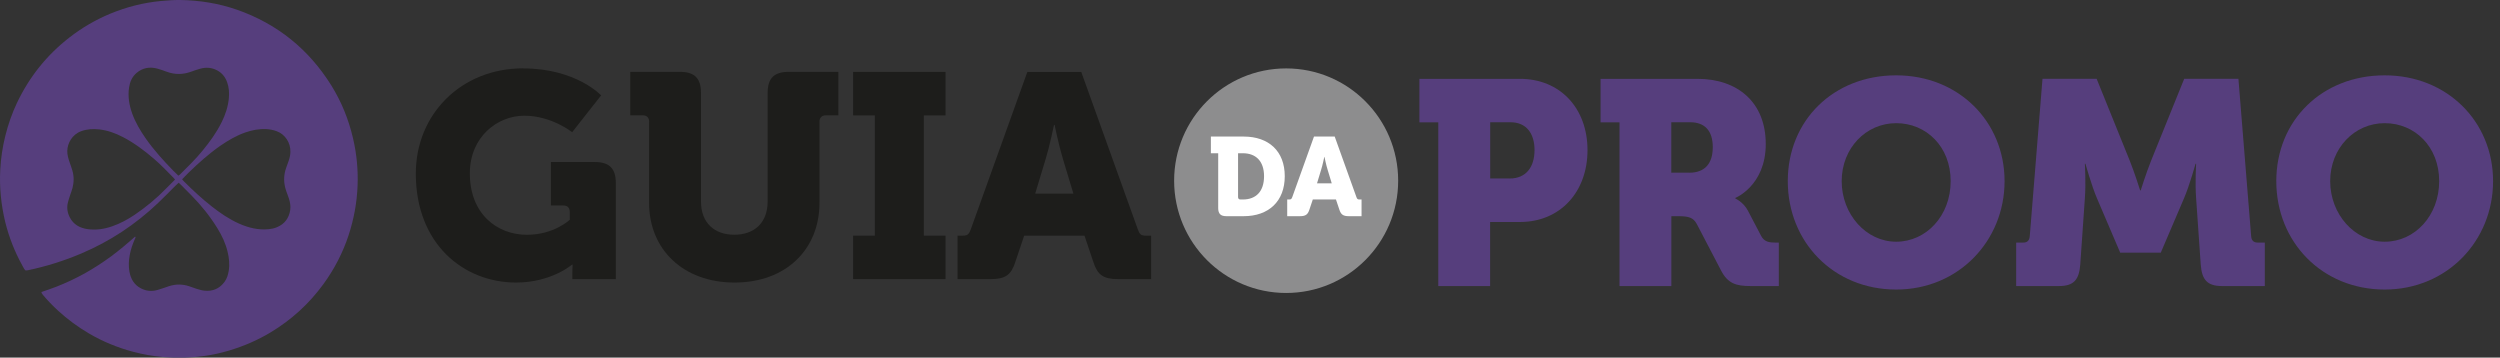 <?xml version="1.0" encoding="UTF-8"?>
<svg xmlns="http://www.w3.org/2000/svg" viewBox="0 0 378.96 54.21">
  <rect x="0" y="0" width="378.96" height="54.21" fill="#333333" stroke="none"/>
  <defs>
    <style>
      .cls-1 {
        fill: #1d1d1b;
      }

      .cls-1, .cls-2, .cls-3, .cls-4 {
        stroke-width: 0px;
      }

      .cls-2 {
        fill: #563e7d;
      }

      .cls-3 {
        fill: #8d8d8e;
      }

      .cls-4 {
        fill: #fff;
      }
    </style>
  </defs>
  <g id="Camada_4" data-name="Camada 4">
    <path class="cls-2" d="M27.07,27.71c-.18.17-.32.29-.44.41-.88.88-1.75,1.77-2.65,2.63-3.43,3.27-7.32,5.84-11.69,7.69-2.58,1.09-5.24,1.93-7.99,2.51-.09.02-.18.03-.27.04-.05,0-.11,0-.19-.01-.21-.23-.34-.53-.5-.81-1.13-2.05-1.97-4.21-2.54-6.48C.17,31.06-.11,28.4.04,25.7c.09-1.73.35-3.44.77-5.13.43-1.72,1.01-3.39,1.77-4.99,1.86-3.91,4.49-7.21,7.91-9.87,1.9-1.49,3.97-2.69,6.19-3.62,2.48-1.03,5.06-1.69,7.74-1.94.97-.09,1.94-.16,2.92-.15,2.94.05,5.82.51,8.6,1.48,6.1,2.14,10.85,5.98,14.27,11.45,1.55,2.48,2.63,5.17,3.3,8.02.56,2.39.79,4.8.69,7.25-.1,2.54-.56,5.01-1.35,7.43-.88,2.68-2.16,5.15-3.82,7.43-2.16,2.96-4.82,5.4-7.97,7.3-2,1.21-4.13,2.12-6.37,2.79-1.2.35-2.41.63-3.64.8-2.06.29-4.13.35-6.21.18-1.59-.13-3.15-.4-4.68-.81-2.35-.63-4.58-1.54-6.67-2.77-1.69-.99-3.25-2.14-4.69-3.46-.83-.76-1.6-1.56-2.32-2.42-.07-.08-.13-.17-.18-.27-.02-.03,0-.07,0-.14.73-.26,1.49-.5,2.22-.79.74-.29,1.47-.6,2.19-.94.72-.34,1.42-.7,2.12-1.08.69-.39,1.37-.8,2.04-1.23.67-.43,1.32-.88,1.96-1.35.64-.47,1.26-.97,1.87-1.47.61-.5,1.2-1.03,1.79-1.54.11.14.02.23-.02.32-.36.79-.64,1.6-.8,2.46-.16.84-.2,1.68-.05,2.53.2,1.13.73,2.03,1.78,2.56.77.39,1.59.47,2.42.24.61-.17,1.2-.39,1.8-.59,1.03-.33,2.06-.33,3.08.02.36.12.71.26,1.07.37.4.12.8.25,1.21.29,1.29.14,2.33-.32,3.09-1.38.34-.48.5-1.03.6-1.61.17-1,.06-1.97-.18-2.95-.31-1.26-.85-2.41-1.53-3.51-1.13-1.84-2.47-3.5-3.99-5.04-.47-.48-.94-.95-1.41-1.42-.14-.14-.28-.27-.47-.45ZM27.6,27.17c.1.12.17.22.26.3,1.36,1.37,2.78,2.68,4.3,3.87,1.27.99,2.59,1.89,4.07,2.55,1.44.64,2.93,1.01,4.52.85.42-.04.82-.13,1.21-.29,1.17-.48,1.83-1.36,2.03-2.59.1-.62-.02-1.22-.21-1.81-.12-.38-.27-.75-.4-1.12-.41-1.18-.42-2.37.02-3.55.13-.36.26-.71.38-1.07.14-.41.23-.84.24-1.27.05-1.39-.8-2.7-2.1-3.16-.5-.18-1.01-.28-1.53-.31-1.12-.06-2.19.15-3.24.52-1.36.48-2.58,1.2-3.76,2.01-1.74,1.21-3.3,2.62-4.82,4.09-.32.31-.63.64-.96.98ZM27.04,26.63c.1-.07.17-.12.24-.18,1.18-1.17,2.37-2.32,3.42-3.61,1.1-1.34,2.12-2.74,2.89-4.3.58-1.16.98-2.36,1.1-3.65.08-.84.02-1.66-.27-2.45-.28-.78-.77-1.38-1.5-1.77-.8-.43-1.65-.5-2.52-.27-.49.13-.96.3-1.44.47-1.24.45-2.46.46-3.7,0-.49-.18-.98-.36-1.49-.49-1.12-.28-2.15-.09-3.05.66-.7.58-1.03,1.37-1.16,2.25-.2,1.36.03,2.66.48,3.93.49,1.35,1.22,2.57,2.03,3.74,1.24,1.78,2.7,3.38,4.21,4.93.24.24.49.47.74.72ZM26.52,27.21c-.08-.1-.12-.16-.17-.21-.98-.99-1.93-2-2.98-2.9-1.48-1.27-3.03-2.44-4.77-3.34-1.11-.57-2.28-1-3.53-1.14-.94-.11-1.87-.06-2.77.27-1.36.5-2.08,1.81-2.1,3-.01.61.17,1.17.36,1.74.13.39.29.78.4,1.18.27.9.26,1.82.02,2.72-.1.36-.24.72-.36,1.08-.12.38-.25.75-.34,1.14-.18.77-.06,1.51.3,2.2.56,1.09,1.51,1.61,2.68,1.78,1.28.18,2.52,0,3.73-.42,1.24-.43,2.37-1.04,3.45-1.77,1.74-1.18,3.34-2.52,4.8-4.02.41-.42.84-.84,1.29-1.3Z"/>
  </g>
  <g id="Camada_8" data-name="Camada 8">
    <g>
      <path class="cls-1" d="M79.3,10.37c8.04,0,11.82,4.09,11.82,4.09l-4.39,5.58s-3.12-2.5-7.25-2.5-8.26,3.25-8.26,8.74c0,6.19,4.17,9.31,8.65,9.31,4.13,0,6.5-2.28,6.5-2.28v-1.19c0-.62-.35-.97-.97-.97h-1.89v-6.59h6.63c2.24,0,3.21.97,3.21,3.21v14.54h-6.59v-.88c0-.66.04-1.32.04-1.32h-.09s-3.12,2.72-8.48,2.72c-7.91,0-15.2-5.8-15.2-16.52,0-9.01,6.9-15.95,16.25-15.95Z"/>
      <path class="cls-1" d="M98.4,18.45c0-.61-.35-.97-.97-.97h-1.89v-6.59h7.51c2.24,0,3.21.97,3.21,3.21v16.43c0,3.29,2.06,5.05,5.05,5.05s5.05-1.76,5.05-5.05V14.1c0-2.24.97-3.21,3.21-3.21h7.51v6.59h-1.89c-.61,0-.97.35-.97.97v12.3c0,7.07-5.1,12.08-12.87,12.08s-12.96-5.01-12.96-12.08v-12.3Z"/>
      <path class="cls-1" d="M129.32,35.72h3.29v-18.23h-3.29v-6.59h14.01v6.59h-3.29v18.23h3.29v6.59h-14.01v-6.59Z"/>
      <path class="cls-1" d="M145.14,35.72h.83c.7,0,.92-.22,1.19-.97l8.57-23.85h8.17l8.57,23.85c.26.75.48.97,1.19.97h.83v6.59h-5.05c-2.2,0-3.07-.66-3.69-2.55l-1.36-4.04h-9.14l-1.36,4.04c-.61,1.89-1.49,2.55-3.69,2.55h-5.05v-6.59ZM162.71,29.35l-1.58-5.23c-.61-1.98-1.27-5.18-1.27-5.18h-.09s-.66,3.21-1.27,5.18l-1.58,5.23h5.8Z"/>
    </g>
  </g>
  <g id="Camada_6" data-name="Camada 6">
    <ellipse class="cls-3" cx="194.96" cy="27.39" rx="16.98" ry="17.02"/>
  </g>
  <g id="Camada_5" data-name="Camada 5">
    <g>
      <path class="cls-4" d="M184.65,23.23h-1.1v-2.53h4.97c3.8,0,6.23,2.21,6.23,6.01s-2.43,6.06-6.23,6.06h-2.63c-.86,0-1.23-.37-1.23-1.23v-8.31ZM188.05,30.24h.35c1.99,0,3.21-1.22,3.21-3.53s-1.27-3.48-3.21-3.48h-.73v6.64c0,.24.13.37.37.37Z"/>
      <path class="cls-4" d="M195.11,30.24h.32c.27,0,.35-.08.46-.37l3.29-9.17h3.14l3.29,9.17c.1.29.19.37.46.37h.32v2.53h-1.94c-.84,0-1.18-.25-1.42-.98l-.52-1.55h-3.51l-.52,1.55c-.24.73-.57.98-1.42.98h-1.94v-2.53ZM201.87,27.79l-.61-2.01c-.24-.76-.49-1.99-.49-1.99h-.03s-.25,1.23-.49,1.99l-.61,2.01h2.23Z"/>
    </g>
  </g>
  <g id="Camada_7" data-name="Camada 7">
    <g>
      <path class="cls-2" d="M218.02,18.54h-2.86v-6.59h15.24c6.11,0,10.24,4.48,10.24,10.81s-4.13,10.89-10.24,10.89h-4.52v9.71h-7.86v-24.82ZM228.83,27.06c2.55,0,3.78-1.8,3.78-4.31s-1.23-4.22-3.65-4.22h-3.07v8.52h2.94Z"/>
      <path class="cls-2" d="M245.48,18.54h-2.86v-6.59h14.67c6.11,0,10.37,3.56,10.37,9.88s-4.61,8.17-4.61,8.17v.09s1.23.53,1.93,1.89l1.98,3.78c.48.92,1.27,1.01,2.15,1.01h.53v6.59h-4.3c-2.2,0-3.43-.4-4.44-2.33l-3.69-7.07c-.53-.97-1.19-1.19-2.81-1.19h-1.05v10.59h-7.86v-24.82ZM256.07,26.18c2.33,0,3.56-1.36,3.56-3.87s-1.23-3.78-3.43-3.78h-2.86v7.64h2.72Z"/>
      <path class="cls-2" d="M287.43,11.42c9.49,0,16.43,7.03,16.43,16.04s-6.94,16.43-16.43,16.43-16.43-7.21-16.43-16.43,6.94-16.04,16.43-16.04ZM287.43,36.64c4.57,0,8.26-3.95,8.26-9.18s-3.69-8.79-8.26-8.79-8.26,3.78-8.26,8.79,3.69,9.18,8.26,9.18Z"/>
      <path class="cls-2" d="M305.61,36.77h1.1c.62,0,.92-.35.97-.97l1.93-23.85h8.21l5.01,12.39c.79,1.98,1.58,4.52,1.58,4.52h.09s.79-2.55,1.58-4.52l5.01-12.39h8.22l1.93,23.85c.04.61.35.97.97.97h1.1v6.59h-6.5c-2.24,0-3.03-.97-3.21-3.21l-.7-10.06c-.18-2.37,0-5.27,0-5.27h-.09s-.92,3.34-1.76,5.27l-3.51,8.21h-6.15l-3.51-8.21c-.83-1.93-1.76-5.27-1.76-5.27h-.09s.18,2.9,0,5.27l-.7,10.06c-.18,2.24-.97,3.21-3.21,3.21h-6.5v-6.59Z"/>
      <path class="cls-2" d="M361.48,11.42c9.49,0,16.43,7.03,16.43,16.04s-6.94,16.43-16.43,16.43-16.43-7.21-16.43-16.43,6.94-16.04,16.43-16.04ZM361.48,36.64c4.57,0,8.26-3.95,8.26-9.18s-3.69-8.79-8.26-8.79-8.26,3.78-8.26,8.79,3.69,9.18,8.26,9.18Z"/>
    </g>
  </g>
</svg>